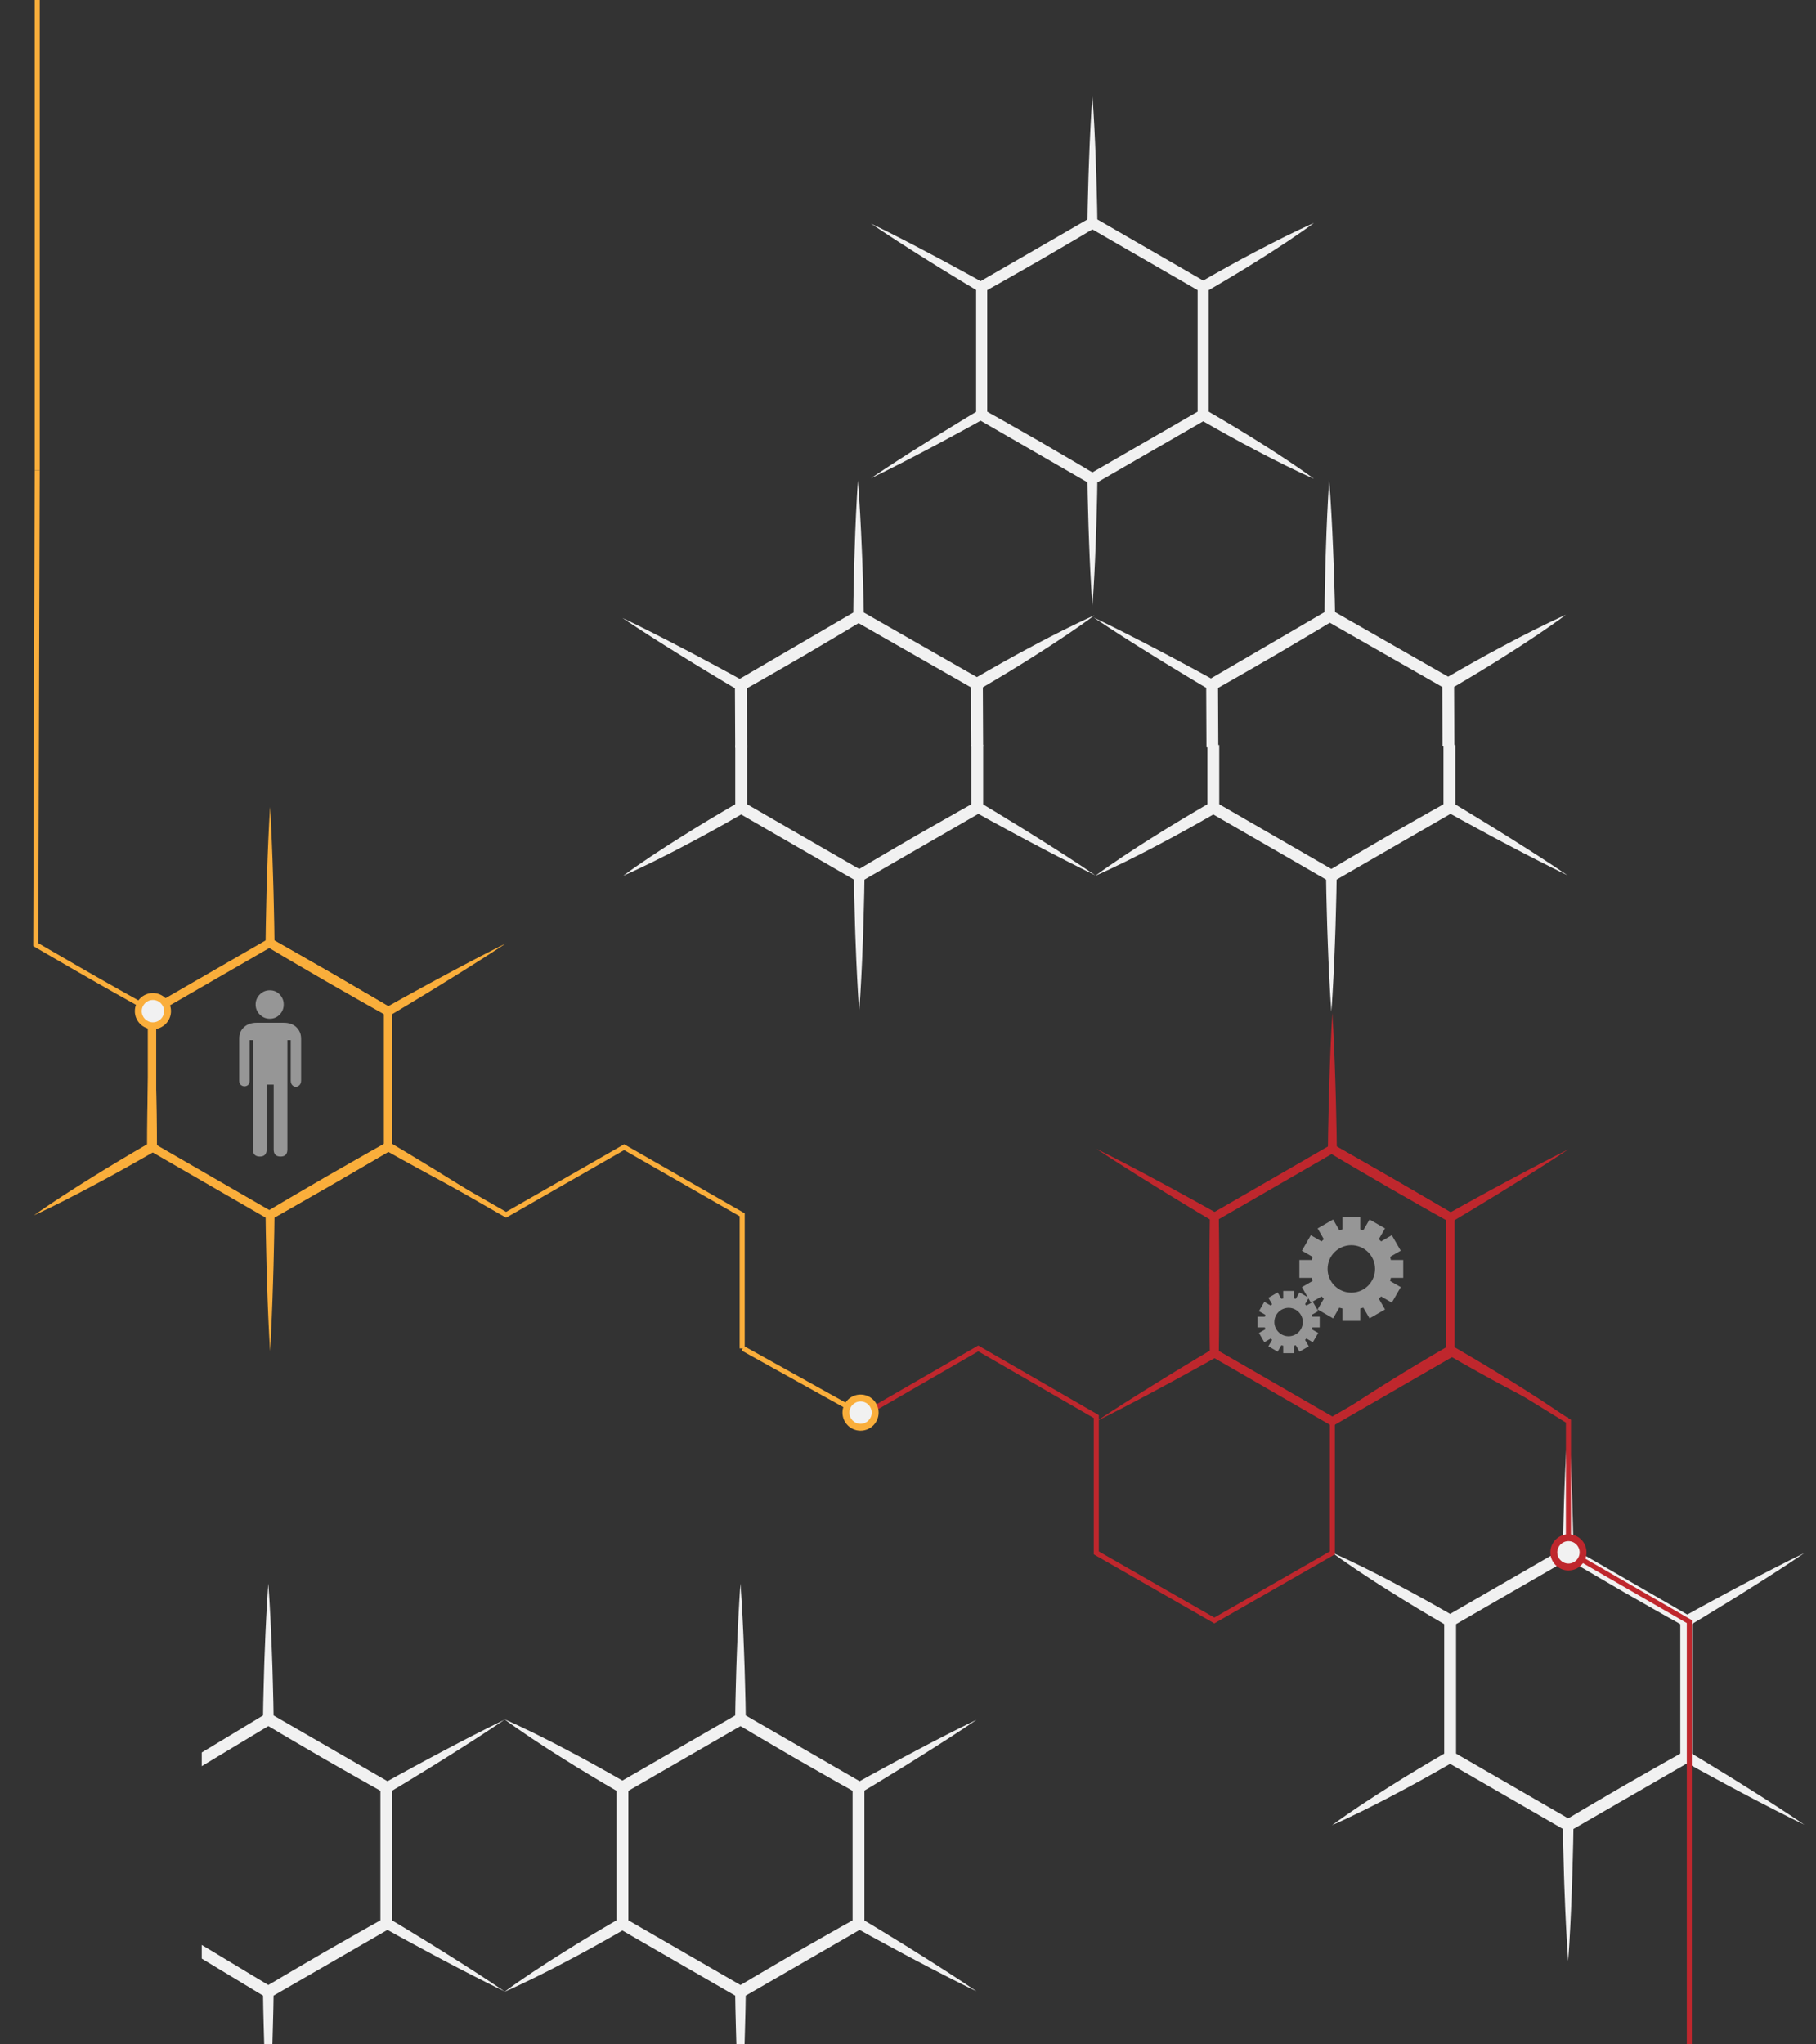 <?xml version="1.0" encoding="utf-8"?>
<!-- Generator: Adobe Illustrator 16.0.4, SVG Export Plug-In . SVG Version: 6.00 Build 0)  -->
<!DOCTYPE svg PUBLIC "-//W3C//DTD SVG 1.1//EN" "http://www.w3.org/Graphics/SVG/1.1/DTD/svg11.dtd">
<svg version="1.1" id="Layer_1" xmlns="http://www.w3.org/2000/svg" xmlns:xlink="http://www.w3.org/1999/xlink" x="0px" y="0px"
	 width="1079.26px" height="1214.939px" viewBox="0 0 1079.26 1214.939" enable-background="new 0 0 1079.26 1214.939"
	 xml:space="preserve">
<rect x="0" y="0" width="1079.26" height="1214.939" fill="#333333" stroke="none"/>
<g id="Layer_3">
</g>
<path fill="#F1F1F1" d="M930.41,519.442c-2.43-1.64-4.846-3.292-7.297-4.891c-2.829-1.847-5.639-3.733-8.489-5.549
	c-5.677-3.669-11.369-7.308-17.101-10.881c-2.864-1.786-5.705-3.615-8.59-5.37l-8.634-5.3l-8.642-5.282l-6.754-4.047V442.76h-7.033
	v35.229l-2.463,1.422l-4.452,2.473c-2.956,1.631-5.87,3.333-8.808,4.995l-10.146,5.786l-7.444,4.246l-17.485,10.216
	c-2.909,1.712-5.84,3.387-8.729,5.131l-4.471,2.68l-2.632,1.521l-66.633-38.471v-35.229h-7.033V478
	c-5.251,3.05-10.486,6.125-15.69,9.256c-5.776,3.494-11.549,6.996-17.24,10.638c-2.85,1.816-5.723,3.591-8.552,5.443l-8.479,5.562
	c-2.797,1.907-5.613,3.774-8.394,5.714c-2.78,1.934-5.554,3.88-8.282,5.906c3.121-1.348,6.192-2.776,9.259-4.217
	c3.067-1.436,6.094-2.943,9.145-4.412l9.057-4.562c3.021-1.521,5.99-3.123,8.987-4.682c6.002-3.107,11.921-6.356,17.835-9.613
	c5.313-2.94,10.594-5.938,15.86-8.959l67.038,38.704l0.122,7.55l0.254,10.123l0.275,10.125c0.076,3.376,0.239,6.751,0.356,10.126
	c0.229,6.75,0.532,13.501,0.872,20.25c0.145,3.375,0.374,6.751,0.56,10.124c0.183,3.375,0.458,6.749,0.684,10.125
	c0-0.005,0.001-0.013,0.001-0.02c0,0.008,0.001,0.015,0.001,0.021c0.098-1.478,0.205-2.952,0.311-4.429
	c0.136-1.896,0.27-3.798,0.368-5.698c0.186-3.373,0.415-6.75,0.562-10.124c0.34-6.75,0.644-13.501,0.873-20.25
	c0.112-3.375,0.277-6.75,0.354-10.126l0.273-10.125l0.255-10.123l0.124-7.55l67.696-39.086l6.602,3.668l8.896,4.842l8.904,4.825
	c2.96,1.623,5.968,3.167,8.946,4.755c5.961,3.177,11.957,6.288,17.975,9.369c2.994,1.562,6.031,3.051,9.049,4.576
	c3.014,1.53,6.074,2.98,9.107,4.474c0-0.001-0.002-0.002-0.004-0.002l0.004,0.001C931.163,519.953,930.788,519.696,930.41,519.442z"
	/>
<path fill="#F1F1F1" d="M649.809,519.442c-2.429-1.64-4.846-3.292-7.296-4.891c-2.831-1.847-5.639-3.733-8.489-5.549
	c-5.677-3.669-11.368-7.308-17.102-10.881c-2.864-1.786-5.705-3.615-8.591-5.37l-8.631-5.3l-8.644-5.282l-6.752-4.047V442.76h-7.035
	v35.229l-2.463,1.423l-4.45,2.473c-2.954,1.63-5.87,3.332-8.809,4.995l-10.146,5.787l-7.445,4.245l-17.486,10.216
	c-2.908,1.712-5.839,3.388-8.729,5.13l-4.474,2.681l-2.632,1.521l-66.633-38.471V442.76h-7.034v35.242
	c-5.25,3.05-10.485,6.125-15.688,9.255c-5.776,3.496-11.55,6.996-17.242,10.64c-2.849,1.815-5.722,3.588-8.55,5.441l-8.479,5.562
	c-2.795,1.906-5.614,3.774-8.392,5.714c-2.78,1.934-5.554,3.88-8.282,5.905c3.12-1.347,6.191-2.775,9.257-4.216
	c3.066-1.437,6.094-2.942,9.144-4.412l9.056-4.562c3.021-1.521,5.991-3.123,8.988-4.681c6.001-3.108,11.92-6.356,17.833-9.613
	c5.313-2.94,10.594-5.938,15.86-8.959l67.038,38.704l0.122,7.551l0.255,10.124l0.273,10.124c0.075,3.376,0.241,6.751,0.356,10.127
	c0.229,6.749,0.53,13.5,0.871,20.25c0.146,3.373,0.376,6.75,0.562,10.123c0.181,3.375,0.457,6.749,0.682,10.125
	c0-0.004,0.001-0.012,0.001-0.019c0,0.007,0.001,0.015,0.001,0.021c0.099-1.477,0.205-2.953,0.31-4.428
	c0.137-1.899,0.27-3.798,0.37-5.699c0.186-3.372,0.414-6.75,0.56-10.123c0.342-6.751,0.646-13.502,0.872-20.25
	c0.117-3.376,0.281-6.751,0.356-10.127l0.273-10.124l0.254-10.124l0.123-7.551l67.697-39.086l6.6,3.669l8.896,4.843l8.907,4.825
	c2.958,1.623,5.964,3.167,8.943,4.755c5.962,3.176,11.958,6.288,17.978,9.368c2.993,1.562,6.029,3.05,9.047,4.577
	c3.015,1.529,6.075,2.979,9.107,4.474c-0.001-0.001-0.002-0.002-0.003-0.002l0.003,0.001
	C650.562,519.953,650.185,519.696,649.809,519.442z"/>
<path fill="#F1F1F1" d="M371.085,368.03c2.436,1.625,4.86,3.27,7.319,4.854c2.839,1.834,5.656,3.708,8.514,5.51
	c5.693,3.644,11.404,7.255,17.153,10.801c2.873,1.773,5.721,3.592,8.613,5.332l8.658,5.262l8.667,5.242l6.771,4.015l0.166,35.363
	l7.033-0.034l-0.164-35.228l2.457-1.433l4.44-2.495c2.948-1.645,5.855-3.359,8.784-5.034l10.12-5.837l7.423-4.279l17.439-10.297
	c2.9-1.728,5.822-3.415,8.703-5.173l4.457-2.699l2.628-1.533l66.81,38.16l0.165,35.228l7.036-0.033l-0.167-35.241
	c5.237-3.075,10.459-6.174,15.646-9.328c5.761-3.521,11.518-7.051,17.195-10.719c2.838-1.828,5.704-3.614,8.521-5.482l8.455-5.604
	c2.785-1.92,5.594-3.801,8.364-5.754c2.772-1.945,5.536-3.903,8.253-5.944c-3.111,1.362-6.176,2.806-9.236,4.262
	c-3.062,1.45-6.082,2.971-9.126,4.453l-9.032,4.604c-3.016,1.535-5.979,3.151-8.97,4.725c-5.984,3.136-11.889,6.413-17.787,9.696
	c-5.3,2.964-10.564,5.985-15.817,9.032l-67.219-38.393l-0.156-7.549l-0.303-10.123l-0.321-10.123
	c-0.09-3.375-0.271-6.75-0.401-10.124c-0.262-6.749-0.595-13.498-0.967-20.246c-0.16-3.375-0.406-6.748-0.607-10.122
	c-0.196-3.374-0.488-6.747-0.729-10.122c0,0.006-0.001,0.012-0.001,0.019c0-0.007-0.001-0.014-0.001-0.021
	c-0.09,1.478-0.191,2.955-0.288,4.43c-0.126,1.9-0.251,3.799-0.343,5.699c-0.17,3.374-0.382,6.752-0.515,10.127
	c-0.309,6.75-0.58,13.504-0.775,20.254c-0.102,3.374-0.25,6.75-0.312,10.127l-0.228,10.127l-0.207,10.125l-0.087,7.55L439.6,403.458
	l-6.614-3.638l-8.921-4.801l-8.929-4.783c-2.967-1.609-5.979-3.14-8.967-4.714c-5.976-3.148-11.988-6.233-18.018-9.285
	c-3.002-1.548-6.046-3.023-9.071-4.536c-3.021-1.516-6.088-2.95-9.13-4.43c0.001,0.001,0.002,0.001,0.005,0.002l-0.005-0.001
	C370.33,367.523,370.707,367.777,371.085,368.03z"/>
<path fill="#F1F1F1" d="M651.155,367.777c2.437,1.626,4.861,3.27,7.317,4.854c2.842,1.835,5.658,3.708,8.516,5.508
	c5.695,3.646,11.404,7.255,17.153,10.802c2.872,1.773,5.72,3.59,8.612,5.33l8.657,5.261l8.666,5.243l6.771,4.015l0.164,35.363
	l7.035-0.032l-0.165-35.229l2.457-1.434l4.44-2.495c2.946-1.645,5.854-3.36,8.784-5.036l10.118-5.834l7.425-4.279l17.438-10.299
	c2.901-1.726,5.824-3.415,8.704-5.172l4.459-2.7l2.626-1.531l66.81,38.161l0.165,35.226l7.034-0.034l-0.164-35.24
	c5.235-3.074,10.456-6.172,15.646-9.328c5.759-3.521,11.516-7.05,17.19-10.719c2.839-1.83,5.703-3.615,8.525-5.482l8.453-5.604
	c2.787-1.921,5.596-3.802,8.365-5.753c2.771-1.947,5.535-3.906,8.254-5.947c-3.114,1.362-6.18,2.807-9.239,4.263
	c-3.06,1.449-6.08,2.972-9.122,4.453l-9.035,4.604c-3.014,1.536-5.977,3.152-8.967,4.725c-5.986,3.136-11.891,6.412-17.789,9.695
	c-5.298,2.965-10.566,5.987-15.817,9.034l-67.218-38.393l-0.157-7.55l-0.302-10.124l-0.322-10.124
	c-0.093-3.373-0.271-6.748-0.402-10.123c-0.262-6.75-0.598-13.5-0.967-20.247c-0.162-3.373-0.405-6.748-0.607-10.123
	c-0.196-3.373-0.49-6.746-0.729-10.122c0,0.007-0.003,0.012-0.003,0.02c0-0.007-0.001-0.014-0.001-0.021
	c-0.091,1.477-0.19,2.954-0.289,4.431c-0.127,1.899-0.25,3.8-0.344,5.699c-0.168,3.375-0.382,6.751-0.513,10.126
	c-0.312,6.752-0.581,13.504-0.777,20.255c-0.101,3.375-0.25,6.751-0.309,10.126l-0.229,10.126l-0.206,10.125l-0.088,7.55
	l-67.515,39.401l-6.618-3.638l-8.921-4.802l-8.927-4.784c-2.97-1.607-5.979-3.138-8.968-4.713
	c-5.978-3.148-11.985-6.233-18.02-9.287c-3.002-1.547-6.043-3.021-9.07-4.533c-3.021-1.518-6.088-2.951-9.129-4.431
	c0.002,0,0.003,0.001,0.004,0.002l-0.004-0.002C650.401,367.27,650.779,367.524,651.155,367.777z"/>
<path fill="#F1F1F1" d="M520.486,1060.167l8.64-5.283l8.632-5.3c2.887-1.753,5.728-3.582,8.592-5.369
	c5.729-3.573,11.427-7.213,17.102-10.881c2.848-1.814,5.656-3.703,8.486-5.55c2.451-1.599,4.869-3.25,7.3-4.893
	c0.376-0.252,0.752-0.508,1.13-0.762c0,0.003-0.005,0.003-0.005,0.003s0.005-0.003,0.005-0.005
	c-3.035,1.497-6.097,2.944-9.109,4.475c-3.016,1.528-6.054,3.017-9.05,4.577c-6.015,3.08-12.014,6.193-17.974,9.37
	c-2.98,1.587-5.985,3.135-8.946,4.754l-8.905,4.826l-8.896,4.841l-6.602,3.67l-67.697-39.088l-0.123-7.55l-0.254-10.124
	l-0.273-10.125c-0.077-3.374-0.241-6.751-0.356-10.124c-0.228-6.749-0.53-13.502-0.872-20.253
	c-0.146-3.373-0.375-6.746-0.561-10.125c-0.047-0.869-0.111-1.742-0.168-2.612c-0.164-2.501-0.346-5.007-0.511-7.512
	c0,0.008-0.001,0.014-0.001,0.021c0-0.008,0-0.014,0-0.02c-0.227,3.374-0.501,6.75-0.683,10.122
	c-0.187,3.379-0.415,6.752-0.561,10.125c-0.342,6.752-0.646,13.505-0.875,20.253c-0.116,3.373-0.278,6.75-0.355,10.124
	l-0.273,10.125l-0.254,10.124l-0.124,7.55l-67.036,38.706c-5.268-3.021-10.548-6.021-15.86-8.961
	c-5.914-3.255-11.834-6.506-17.833-9.612c-2.999-1.558-5.97-3.164-8.99-4.68l-9.059-4.565c-3.048-1.467-6.075-2.975-9.145-4.41
	c-3.064-1.44-6.138-2.869-9.256-4.217c2.729,2.028,5.501,3.974,8.281,5.905c2.778,1.94,5.597,3.81,8.393,5.715l8.48,5.565
	c2.827,1.852,5.701,3.623,8.549,5.44c5.692,3.641,11.465,7.142,17.242,10.636c5.203,3.133,10.439,6.204,15.689,9.257v76.968
	c-5.251,3.053-10.487,6.127-15.69,9.257c-5.776,3.495-11.549,6.994-17.241,10.639c-2.849,1.815-5.722,3.591-8.55,5.443l-8.479,5.562
	c-2.796,1.906-5.614,3.774-8.393,5.717c-2.78,1.933-5.554,3.88-8.281,5.906c3.119-1.351,6.191-2.779,9.257-4.222
	c3.067-1.434,6.096-2.942,9.145-4.41l9.057-4.559c3.019-1.522,5.99-3.126,8.987-4.685c6.002-3.105,11.92-6.359,17.834-9.613
	c5.314-2.938,10.593-5.938,15.86-8.96l67.038,38.707l0.123,7.55l0.254,10.123l0.273,10.123c0.076,3.377,0.241,6.751,0.356,10.126
	c0.229,6.75,0.532,13.503,0.874,20.25c0.145,3.375,0.374,6.752,0.561,10.124c0.182,3.375,0.457,6.75,0.682,10.126
	c0-0.007,0-0.015,0-0.02c0,0.005,0.001,0.015,0.001,0.02c0.098-1.476,0.204-2.952,0.31-4.429c0.136-1.897,0.269-3.799,0.37-5.697
	c0.185-3.372,0.414-6.749,0.561-10.124c0.341-6.748,0.644-13.501,0.872-20.25c0.116-3.375,0.281-6.749,0.355-10.126l0.274-10.123
	l0.255-10.123l0.122-7.55l67.697-39.089l6.6,3.668l8.896,4.844l8.907,4.822c2.959,1.625,5.965,3.168,8.946,4.758
	c5.96,3.177,11.957,6.291,17.974,9.369c2.996,1.562,6.032,3.05,9.05,4.576c3.014,1.531,6.075,2.98,9.107,4.473
	c0,0-0.003,0-0.003-0.002l0.003,0.002c-0.376-0.253-0.752-0.51-1.128-0.762c-2.432-1.64-4.848-3.291-7.3-4.893
	c-2.83-1.846-5.639-3.734-8.488-5.546c-5.677-3.67-11.371-7.31-17.102-10.882c-2.863-1.787-5.703-3.616-8.591-5.37l-8.631-5.299
	l-8.643-5.286l-6.753-4.047v-77.209L520.486,1060.167z M440.066,1179.76l-66.632-38.469v-76.938l66.632-38.475l2.613,1.512
	l4.488,2.689c2.891,1.746,5.821,3.42,8.73,5.13l17.483,10.217l11.991,6.837l5.602,3.195c2.938,1.662,5.852,3.365,8.809,4.996
	l4.433,2.461l2.481,1.436v76.938l-2.463,1.421l-4.452,2.475c-2.954,1.632-5.871,3.329-8.809,4.993l-10.146,5.79l-7.444,4.241
	l-17.484,10.219c-2.909,1.714-5.839,3.386-8.729,5.134l-4.47,2.678L440.066,1179.76z"/>
<path fill="#F1F1F1" d="M239.884,1060.167l8.641-5.283l8.632-5.3c2.885-1.753,5.726-3.582,8.591-5.369
	c5.73-3.573,11.425-7.213,17.1-10.881c2.851-1.814,5.66-3.703,8.489-5.55c2.451-1.599,4.868-3.25,7.296-4.893
	c0.376-0.252,0.752-0.508,1.13-0.762c0,0.003-0.001,0.003-0.001,0.003s0.001-0.003,0.001-0.005
	c-3.035,1.497-6.096,2.944-9.107,4.475c-3.017,1.528-6.053,3.017-9.049,4.577c-6.017,3.08-12.014,6.193-17.976,9.37
	c-2.979,1.587-5.984,3.135-8.946,4.754l-8.905,4.826l-8.896,4.841l-6.602,3.67l-67.698-39.088l-0.125-7.55l-0.253-10.124
	l-0.274-10.125c-0.077-3.374-0.241-6.751-0.357-10.124c-0.228-6.749-0.53-13.502-0.873-20.253c-0.144-3.373-0.374-6.746-0.56-10.125
	c-0.047-0.869-0.111-1.742-0.168-2.612c-0.163-2.501-0.346-5.007-0.511-7.512c0,0.008-0.001,0.014-0.001,0.021
	c0-0.008-0.001-0.014-0.001-0.02c-0.226,3.374-0.501,6.75-0.682,10.122c-0.187,3.379-0.416,6.752-0.561,10.125
	c-0.341,6.752-0.643,13.505-0.873,20.253c-0.117,3.373-0.28,6.75-0.354,10.124l-0.275,10.125l-0.254,10.124l-0.124,7.55
	l-36.432,22.021v8.127l39.555-23.826l2.617,1.511l4.486,2.691c2.891,1.744,5.821,3.42,8.73,5.129l17.484,10.218l11.991,6.837
	l5.601,3.194c2.938,1.663,5.852,3.365,8.808,4.995l4.433,2.461l2.481,1.436v76.938l-2.464,1.422l-4.451,2.472
	c-2.956,1.631-5.871,3.331-8.808,4.996l-10.146,5.788l-7.443,4.243l-17.485,10.218c-2.909,1.713-5.839,3.386-8.729,5.134
	l-4.472,2.679l-2.633,1.52l-39.555-23.823v8.127l36.433,22.021l0.123,7.552l0.254,10.123l0.275,10.124
	c0.075,3.377,0.239,6.749,0.356,10.126c0.229,6.75,0.531,13.502,0.872,20.25c0.146,3.374,0.375,6.752,0.561,10.123
	c0.181,3.375,0.457,6.75,0.681,10.126c0-0.006,0.002-0.014,0.002-0.018c0,0.004,0.001,0.014,0.001,0.018
	c0.098-1.474,0.204-2.952,0.308-4.428c0.138-1.899,0.27-3.798,0.37-5.698c0.186-3.371,0.416-6.749,0.562-10.123
	c0.341-6.751,0.643-13.501,0.871-20.25c0.116-3.377,0.282-6.749,0.356-10.126l0.275-10.124l0.254-10.123l0.123-7.552l67.698-39.086
	l6.601,3.668l8.898,4.844l8.905,4.823c2.959,1.623,5.966,3.167,8.946,4.757c5.96,3.174,11.958,6.289,17.975,9.369
	c2.995,1.562,6.032,3.05,9.049,4.576c3.014,1.532,6.073,2.98,9.106,4.473c-0.378-0.254-0.753-0.51-1.13-0.763
	c-2.43-1.639-4.846-3.29-7.296-4.891c-2.83-1.848-5.638-3.734-8.489-5.549c-5.676-3.668-11.37-7.308-17.102-10.88
	c-2.865-1.788-5.705-3.615-8.589-5.37l-8.632-5.302l-8.641-5.284l-6.753-4.046v-77.209L239.884,1060.167z"/>
<line fill="none" stroke="#FAAE3B" stroke-width="3" stroke-miterlimit="10" x1="441.462" y1="801.358" x2="512.274" y2="840.751"/>
<path fill="#F1F1F1" d="M1012.393,961.104l8.64-5.282l8.634-5.3c2.885-1.754,5.726-3.582,8.591-5.369
	c5.73-3.574,11.425-7.21,17.099-10.884c2.854-1.812,5.66-3.696,8.491-5.546c2.45-1.598,4.867-3.253,7.298-4.889
	c0.375-0.257,0.752-0.513,1.129-0.766c0,0-0.003,0.004-0.004,0.006c0.001-0.006,0.004-0.006,0.004-0.006
	c-3.033,1.492-6.095,2.943-9.109,4.474c-3.016,1.526-6.053,3.015-9.048,4.576c-6.017,3.08-12.013,6.192-17.976,9.37
	c-2.979,1.589-5.983,3.132-8.944,4.756l-8.906,4.824l-8.896,4.844l-6.602,3.667l-67.697-39.086l-0.123-7.55l-0.254-10.126
	l-0.273-10.123c-0.077-3.377-0.239-6.752-0.358-10.126c-0.227-6.749-0.526-13.502-0.872-20.251
	c-0.143-3.373-0.373-6.748-0.558-10.124c-0.048-0.87-0.111-1.743-0.168-2.615c-0.165-2.505-0.349-5.006-0.513-7.51
	c0,0.005-0.002,0.012-0.002,0.02c0-0.005-0.002-0.015-0.002-0.02c-0.224,3.374-0.5,6.75-0.682,10.125
	c-0.186,3.376-0.414,6.751-0.562,10.124c-0.34,6.75-0.644,13.503-0.873,20.251c-0.113,3.374-0.276,6.749-0.354,10.125l-0.273,10.124
	l-0.254,10.126l-0.123,7.55l-67.034,38.705c-5.27-3.024-10.55-6.022-15.862-8.96c-5.915-3.254-11.833-6.505-17.834-9.615
	c-2.998-1.557-5.97-3.16-8.988-4.683l-9.059-4.561c-3.05-1.467-6.076-2.977-9.146-4.41c-3.063-1.442-6.137-2.871-9.256-4.219
	c2.729,2.025,5.502,3.973,8.283,5.905c2.774,1.94,5.595,3.81,8.392,5.716l8.481,5.562c2.826,1.856,5.699,3.63,8.547,5.443
	c5.692,3.646,11.466,7.145,17.243,10.639c5.202,3.134,10.439,6.205,15.688,9.257v76.972c-5.248,3.049-10.486,6.119-15.688,9.254
	c-5.776,3.494-11.548,6.994-17.242,10.636c-2.848,1.818-5.722,3.59-8.548,5.443l-8.48,5.563c-2.797,1.906-5.613,3.772-8.392,5.713
	c-2.78,1.935-5.555,3.88-8.283,5.908c3.119-1.349,6.191-2.777,9.26-4.219c3.065-1.438,6.094-2.943,9.144-4.41l9.058-4.562
	c3.021-1.521,5.989-3.124,8.987-4.684c6.002-3.109,11.92-6.354,17.833-9.611c5.314-2.94,10.596-5.938,15.861-8.962l67.039,38.707
	l0.121,7.55l0.256,10.124l0.272,10.126c0.076,3.373,0.241,6.752,0.358,10.125c0.228,6.747,0.528,13.5,0.869,20.25
	c0.146,3.374,0.375,6.749,0.562,10.123c0.181,3.377,0.458,6.75,0.685,10.123c0-0.004,0-0.009,0-0.019
	c0,0.011,0.002,0.015,0.002,0.021c0.097-1.479,0.203-2.953,0.309-4.43c0.134-1.897,0.268-3.8,0.369-5.697
	c0.185-3.374,0.415-6.749,0.561-10.123c0.342-6.753,0.644-13.504,0.87-20.25c0.118-3.373,0.28-6.752,0.358-10.125l0.273-10.126
	l0.254-10.124l0.123-7.551l67.696-39.086l6.603,3.668l8.896,4.842l8.906,4.826c2.959,1.62,5.966,3.168,8.943,4.754
	c5.962,3.175,11.958,6.291,17.977,9.369c2.994,1.562,6.03,3.052,9.047,4.575c3.017,1.532,6.076,2.981,9.11,4.477
	c0-0.003-0.002-0.003-0.005-0.003c0.001,0,0.005,0,0.005,0c-0.377-0.25-0.755-0.511-1.131-0.763
	c-2.43-1.637-4.846-3.289-7.297-4.889c-2.83-1.847-5.638-3.733-8.488-5.546c-5.679-3.671-11.369-7.311-17.104-10.882
	c-2.864-1.788-5.704-3.618-8.588-5.373l-8.633-5.3l-8.643-5.282l-6.754-4.047v-77.21L1012.393,961.104z M931.972,1080.698
	l-66.633-38.474V965.29l66.633-38.469l2.615,1.509l4.487,2.686c2.892,1.747,5.822,3.42,8.73,5.135l17.484,10.218l11.991,6.834
	l5.602,3.196c2.938,1.662,5.852,3.362,8.808,4.994l4.433,2.465l2.481,1.433v76.937l-2.464,1.427l-4.45,2.471
	c-2.956,1.633-5.87,3.334-8.809,4.996l-10.146,5.786l-7.444,4.248l-17.486,10.213c-2.908,1.714-5.839,3.388-8.729,5.134l-4.47,2.681
	L931.972,1080.698z"/>
<g>
	<g>
		<polygon fill="none" stroke="#BF272D" stroke-width="5" stroke-miterlimit="10" points="721.686,723.254 791.833,682.754 
			861.98,723.254 861.98,804.256 791.833,844.759 721.686,804.256 		"/>
		<g>
			<path fill="#BF272D" d="M932.132,683.067c-2.83,1.849-5.637,3.735-8.483,5.556c-2.849,1.82-5.672,3.675-8.534,5.468
				c-5.705,3.621-11.423,7.216-17.173,10.757l-8.621,5.322l-8.653,5.261l-8.66,5.251l-8.7,5.182l-1.282,0.766l-1.366-0.766
				c-5.891-3.297-11.794-6.571-17.644-9.945l-17.585-10.045l-17.492-10.202c-2.912-1.708-5.841-3.384-8.733-5.119l-8.701-5.183
				l-1.348-0.807l0.021-1.497l0.139-10.124l0.215-10.126l0.229-10.124c0.064-3.376,0.201-6.751,0.299-10.126
				c0.191-6.748,0.445-13.501,0.731-20.25c0.123-3.374,0.315-6.752,0.471-10.125c0.152-3.375,0.386-6.751,0.57-10.124
				c0.188,3.373,0.421,6.75,0.573,10.124c0.156,3.373,0.348,6.751,0.471,10.125c0.284,6.75,0.538,13.502,0.73,20.25
				c0.097,3.375,0.235,6.75,0.299,10.126l0.229,10.124l0.215,10.126l0.139,10.124l-1.328-2.301l8.839,4.941
				c2.95,1.642,5.866,3.34,8.802,5.005l17.581,10.051l17.493,10.206c5.842,3.378,11.632,6.854,17.432,10.308h-2.646l8.836-4.943
				l8.878-4.877l8.882-4.862l8.919-4.805c5.94-3.211,11.915-6.362,17.902-9.492c2.982-1.585,6.003-3.104,9.003-4.656
				C926.079,686.082,929.116,684.594,932.132,683.067z"/>
		</g>
		<g>
			<path fill="#BF272D" d="M651.533,682.754c3.017,1.526,6.055,3.016,9.054,4.569c3,1.554,6.021,3.075,9.003,4.655
				c5.987,3.131,11.961,6.282,17.903,9.495l8.918,4.802l8.884,4.864l8.876,4.873l8.838,4.945l1.305,0.728l0.021,1.566
				c0.091,6.749,0.206,13.502,0.21,20.251l0.092,20.249l-0.089,20.25c-0.024,3.374-0.011,6.749-0.065,10.127l-0.14,10.122
				l-0.021,1.57l-1.307,0.73l-8.839,4.942l-8.876,4.879l-8.884,4.861c-2.954,1.634-5.945,3.202-8.919,4.805
				c-5.939,3.208-11.915,6.364-17.904,9.489c-2.98,1.582-6.002,3.104-9.004,4.656c-2.998,1.555-6.036,3.042-9.055,4.566
				c2.83-1.849,5.636-3.739,8.484-5.56c2.844-1.821,5.673-3.676,8.532-5.469c5.703-3.623,11.421-7.22,17.173-10.761
				c2.873-1.771,5.729-3.577,8.619-5.321l8.653-5.263l8.663-5.247l8.698-5.183l-1.327,2.298l-0.141-10.123
				c-0.056-3.376-0.041-6.751-0.065-10.126l-0.088-20.25l0.091-20.248c0.005-6.75,0.12-13.503,0.21-20.252l1.323,2.293l-8.699-5.181
				L703,715.11l-8.654-5.264l-8.619-5.319c-5.751-3.539-11.469-7.139-17.174-10.756c-2.86-1.792-5.688-3.647-8.533-5.469
				C657.171,686.49,654.362,684.604,651.533,682.754z"/>
		</g>
		<g>
			<path fill="#BF272D" d="M791.833,843.188c2.761-1.97,5.558-3.871,8.361-5.767c2.801-1.896,5.637-3.737,8.454-5.606l8.526-5.48
				c2.84-1.832,5.727-3.587,8.585-5.383c5.719-3.595,11.498-7.085,17.287-10.558c5.794-3.467,11.619-6.876,17.458-10.263
				l1.476-0.855l1.479,0.855c5.841,3.382,11.666,6.791,17.461,10.257c5.786,3.478,11.573,6.957,17.289,10.557
				c2.86,1.797,5.742,3.556,8.584,5.382l8.527,5.482c2.815,1.873,5.649,3.712,8.452,5.609c2.804,1.896,5.601,3.8,8.357,5.771
				c-3.086-1.402-6.134-2.872-9.176-4.354c-3.045-1.476-6.057-3.012-9.084-4.517l-9.012-4.642c-3.004-1.548-5.97-3.165-8.953-4.745
				c-5.977-3.15-11.883-6.42-17.786-9.693c-5.897-3.285-11.763-6.626-17.612-9.995h2.952c-5.853,3.365-11.719,6.706-17.617,9.988
				c-5.901,3.277-11.813,6.536-17.787,9.692c-2.983,1.578-5.945,3.199-8.952,4.743l-9.013,4.644
				c-3.026,1.505-6.036,3.042-9.081,4.52C797.967,840.312,794.919,841.783,791.833,843.188z"/>
		</g>
	</g>
</g>
<g>
	<g>
		<g>
			<path fill="#FAAE3B" d="M300.783,560.61c-2.83,1.85-5.637,3.733-8.485,5.554c-2.845,1.822-5.67,3.677-8.533,5.469
				c-5.704,3.62-11.422,7.218-17.173,10.756l-8.62,5.324l-8.654,5.259l-8.661,5.25l-8.699,5.185l-1.282,0.763l-1.367-0.763
				c-5.891-3.296-11.795-6.571-17.643-9.943l-17.584-10.046l-17.493-10.204c-2.912-1.708-5.841-3.383-8.736-5.121l-8.699-5.183
				l-1.349-0.802l0.02-1.499l0.139-10.126l0.213-10.125l0.231-10.124c0.063-3.375,0.201-6.751,0.299-10.126
				c0.192-6.749,0.446-13.5,0.733-20.249c0.122-3.375,0.314-6.75,0.47-10.126c0.153-3.375,0.384-6.749,0.572-10.124
				c0.188,3.375,0.419,6.749,0.571,10.124c0.156,3.376,0.348,6.752,0.47,10.126c0.288,6.75,0.542,13.501,0.734,20.249
				c0.098,3.375,0.235,6.752,0.299,10.126l0.23,10.124L163,550.481l0.139,10.126l-1.329-2.303l8.837,4.945
				c2.951,1.64,5.868,3.337,8.802,5.004l17.582,10.049l17.492,10.205c5.845,3.379,11.632,6.854,17.434,10.311h-2.649l8.837-4.944
				l8.876-4.876l8.882-4.865l8.918-4.801c5.94-3.212,11.915-6.365,17.902-9.494c2.983-1.584,6.002-3.102,9.003-4.657
				C294.729,563.625,297.766,562.135,300.783,560.61z"/>
		</g>
		<g>
			<path fill="#FAAE3B" d="M90.333,600.797c0.327,3.373,0.576,6.752,0.813,10.126c0.245,3.374,0.417,6.75,0.628,10.123l0.484,10.126
				c0.167,3.375,0.243,6.749,0.369,10.123c0.255,6.752,0.388,13.502,0.498,20.253c0.107,6.749,0.146,13.499,0.157,20.25l0.004,1.702
				l-1.479,0.854c-5.85,3.368-11.716,6.707-17.614,9.994c-5.904,3.272-11.81,6.545-17.786,9.695
				c-2.986,1.577-5.95,3.194-8.953,4.742l-9.012,4.646c-3.029,1.5-6.04,3.036-9.084,4.514c-3.042,1.479-6.091,2.952-9.178,4.355
				c2.757-1.974,5.557-3.878,8.359-5.771c2.801-1.898,5.638-3.739,8.454-5.61l8.528-5.483c2.841-1.826,5.724-3.588,8.585-5.383
				c5.716-3.601,11.5-7.081,17.29-10.556c5.794-3.465,11.62-6.873,17.462-10.256l-1.476,2.557c0.012-6.752,0.05-13.503,0.157-20.25
				c0.112-6.752,0.244-13.502,0.499-20.253c0.125-3.374,0.203-6.748,0.369-10.124l0.484-10.125c0.211-3.374,0.384-6.75,0.628-10.124
				C89.757,607.549,90.006,604.172,90.333,600.797z"/>
		</g>
		<g>
			<path fill="#FAAE3B" d="M160.484,802.987c-0.187-3.376-0.417-6.753-0.568-10.127c-0.154-3.375-0.347-6.749-0.467-10.124
				c-0.284-6.752-0.54-13.501-0.73-20.249l-0.298-10.126l-0.229-10.126l-0.216-10.124l-0.139-10.126l-0.021-1.493l1.346-0.801
				c5.801-3.453,11.588-6.931,17.432-10.312l17.492-10.202l17.58-10.047c2.935-1.669,5.852-3.366,8.802-5.006l8.839-4.943
				l1.37-0.766l1.286,0.766l8.7,5.185l8.662,5.247l8.653,5.262c2.892,1.744,5.746,3.551,8.62,5.321
				c5.75,3.541,11.467,7.137,17.17,10.761c2.862,1.792,5.689,3.646,8.534,5.47c2.846,1.819,5.654,3.706,8.483,5.557
				c-3.018-1.524-6.055-3.012-9.055-4.567c-3.001-1.552-6.02-3.073-9.004-4.654c-5.989-3.124-11.961-6.279-17.904-9.488
				c-2.972-1.604-5.963-3.173-8.918-4.805l-8.884-4.861l-8.875-4.877l-8.837-4.944h2.656l-8.7,5.185
				c-2.894,1.735-5.824,3.411-8.734,5.121l-17.493,10.2l-17.583,10.045c-5.849,3.373-11.751,6.648-17.642,9.945l1.325-2.295
				l-0.139,10.126l-0.216,10.124l-0.229,10.126l-0.298,10.126c-0.192,6.749-0.447,13.499-0.73,20.249
				c-0.121,3.375-0.314,6.749-0.467,10.124C160.901,796.235,160.671,799.611,160.484,802.987z"/>
		</g>
		<polygon fill="none" stroke="#FAAE3B" stroke-width="5" stroke-miterlimit="10" points="90.333,600.797 160.482,560.294 
			230.63,600.797 230.63,681.801 160.482,722.302 90.333,681.801 		"/>
	</g>
	<g>
		<g opacity="0.3">
			<path d="M150.244,688.883"/>
		</g>
		<g>
			<g>
				<path fill="#969696" d="M150.244,686.52"/>
			</g>
		</g>
	</g>
</g>
<polyline fill="none" stroke="#BF272D" stroke-width="3" stroke-miterlimit="10" points="933.814,923.271 1003.967,963.773 
	1003.967,1284.428 "/>
<polyline fill="none" stroke="#BF272D" stroke-width="3" stroke-miterlimit="10" points="511.233,841.919 581.383,801.418 
	651.533,841.919 651.533,922.922 721.686,963.109 791.835,922.922 791.835,841.919 "/>
<polyline fill="none" stroke="#FAAE3B" stroke-width="3" stroke-miterlimit="10" points="230.63,681.801 300.783,721.982 
	370.934,681.801 441.083,721.982 441.082,801.418 "/>
<path fill="none" stroke="#FAAE3B" stroke-width="3" stroke-miterlimit="10" d="M22.115,279.449l-0.87,281.95
	c0,0,45.891,26.902,69.628,39.562"/>
<polyline fill="none" stroke="#BF272D" stroke-width="3" stroke-miterlimit="10" points="861.982,801.418 932.134,844.666 
	932.132,922.922 "/>
<g>
	<path fill="#FAAE3B" d="M101.614,600.963c0,5.932-4.809,10.74-10.741,10.74c-5.931,0-10.74-4.81-10.74-10.74
		c0-5.935,4.809-10.742,10.74-10.742C96.805,590.221,101.614,595.028,101.614,600.963z"/>
	<circle fill="#F1F1F1" cx="90.873" cy="600.963" r="6.643"/>
</g>
<g>
	<circle fill="#FAAE3B" cx="511.427" cy="839.566" r="10.74"/>
	<circle fill="#F1F1F1" cx="511.427" cy="839.566" r="6.643"/>
</g>
<g>
	<circle fill="#BF272D" cx="932.132" cy="922.607" r="10.742"/>
	<circle fill="#F1F1F1" cx="932.132" cy="922.606" r="6.644"/>
</g>
<line fill="none" x1="589.321" y1="796.692" x2="522.286" y2="835.394"/>
<line fill="none" x1="589.321" y1="796.692" x2="522.286" y2="835.394"/>
<path fill="#F1F1F1" d="M580.109,172.323v72.454l-6.337,3.797l-8.109,4.958l-8.101,4.975c-2.707,1.644-5.371,3.361-8.062,5.04
	c-5.379,3.354-10.723,6.767-16.05,10.211c-2.674,1.703-5.312,3.472-7.967,5.206c-2.301,1.5-4.566,3.053-6.847,4.59
	c-0.354,0.238-0.708,0.478-1.062,0.716c0.001-0.001,0.002-0.001,0.004-0.001c-0.001,0-0.002,0.001-0.004,0.002
	c2.849-1.403,5.719-2.761,8.548-4.199c2.832-1.431,5.681-2.83,8.489-4.295c5.65-2.891,11.277-5.812,16.87-8.792
	c2.798-1.489,5.616-2.94,8.396-4.461l8.357-4.528l8.348-4.544l6.194-3.442l63.531,36.678l0.113,7.084l0.24,9.5l0.257,9.501
	c0.072,3.167,0.227,6.336,0.334,9.502c0.217,6.333,0.501,12.669,0.819,19.003c0.137,3.167,0.352,6.333,0.524,9.5
	c0.097,1.782,0.22,3.564,0.35,5.347c0.097,1.385,0.195,2.77,0.289,4.157c0-0.008,0.001-0.015,0.001-0.021
	c0,0.007,0.001,0.014,0.001,0.018c0.211-3.168,0.468-6.333,0.64-9.501c0.173-3.167,0.389-6.334,0.524-9.5
	c0.32-6.335,0.604-12.67,0.817-19.003c0.11-3.166,0.265-6.335,0.334-9.502l0.258-9.501l0.238-9.5l0.115-7.084l62.911-36.322
	c4.941,2.835,9.896,5.648,14.885,8.408c5.55,3.055,11.104,6.104,16.734,9.02c2.812,1.462,5.602,2.969,8.437,4.394l8.499,4.282
	c2.861,1.378,5.704,2.792,8.581,4.141c2.878,1.351,5.762,2.692,8.688,3.958c-2.562-1.903-5.162-3.73-7.772-5.543
	c-2.606-1.819-5.25-3.572-7.876-5.361l-7.955-5.221c-2.653-1.74-5.352-3.403-8.026-5.109c-5.34-3.416-10.756-6.701-16.179-9.982
	c-4.883-2.938-9.793-5.822-14.723-8.685V172.44c4.928-2.863,9.839-5.748,14.722-8.686c5.424-3.279,10.84-6.564,16.18-9.984
	c2.677-1.703,5.373-3.367,8.023-5.108l7.958-5.217c2.626-1.791,5.271-3.542,7.876-5.364c2.61-1.813,5.212-3.641,7.771-5.542
	c-2.927,1.265-5.811,2.606-8.685,3.96c-2.881,1.345-5.723,2.761-8.583,4.138l-8.501,4.279c-2.833,1.429-5.623,2.932-8.436,4.396
	c-5.631,2.914-11.186,5.965-16.736,9.02c-4.985,2.758-9.94,5.57-14.885,8.407l-62.907-36.319l-0.117-7.087l-0.238-9.501
	l-0.258-9.501c-0.071-3.166-0.223-6.332-0.332-9.5c-0.217-6.334-0.501-12.67-0.819-19.002c-0.139-3.169-0.351-6.336-0.524-9.501
	c-0.172-3.169-0.428-6.335-0.64-9.503c0,0.006-0.001,0.013-0.001,0.02c0-0.008-0.001-0.014-0.001-0.02
	c-0.157,2.351-0.326,4.699-0.479,7.048c-0.054,0.817-0.114,1.636-0.158,2.455c-0.173,3.165-0.389,6.333-0.523,9.501
	c-0.32,6.333-0.604,12.668-0.819,19.002c-0.109,3.168-0.263,6.335-0.336,9.5l-0.255,9.501l-0.238,9.501l-0.116,7.086l-63.531,36.679
	l-6.194-3.443l-8.347-4.546l-8.357-4.526c-2.779-1.523-5.598-2.973-8.396-4.461c-5.594-2.981-11.221-5.903-16.868-8.793
	c-2.812-1.464-5.66-2.861-8.49-4.295c-2.827-1.435-5.701-2.795-8.549-4.197c0.001,0,0.002,0,0.004,0.002
	c-0.001-0.001-0.002-0.002-0.004-0.002c0.354,0.237,0.708,0.479,1.062,0.716c2.28,1.536,4.546,3.09,6.848,4.588
	c2.655,1.735,5.293,3.504,7.966,5.206c5.327,3.445,10.67,6.858,16.048,10.211c2.69,1.677,5.354,3.393,8.062,5.04l8.102,4.972
	l8.107,4.958L580.109,172.323z M646.768,279.325l-4.195-2.516c-2.713-1.635-5.462-3.207-8.192-4.815l-16.41-9.588l-6.983-3.983
	l-9.521-5.43c-2.757-1.56-5.493-3.159-8.266-4.688l-4.178-2.32l-2.312-1.335v-72.2l2.328-1.344l4.16-2.311
	c2.773-1.531,5.51-3.127,8.267-4.688l5.257-2.999l11.25-6.417l16.408-9.588c2.729-1.607,5.48-3.178,8.192-4.816l4.213-2.524
	l2.454-1.415l62.525,36.099v72.201l-62.525,36.101L646.768,279.325z"/>
<line fill="none" stroke="#FAAE3B" stroke-width="3" stroke-miterlimit="10" x1="22.115" y1="279.449" x2="22.115" y2="-198.889"/>
<g>
	<g>
		<g>
			<path fill="#969696" d="M150.321,683.189c0,2.783,1.359,4.177,4.075,4.177c2.717,0,4.077-1.394,4.077-4.177v-38.563h4.173v38.563
				c0,2.783,1.359,4.177,4.077,4.177c2.716,0,4.075-1.394,4.075-4.177v-65h1.988v24.052c0,1.458,0.499,2.521,1.49,3.184
				c0.996,0.66,2.022,0.66,3.083,0c1.06-0.664,1.589-1.726,1.589-3.184v-24.845c0-2.784-0.929-5.07-2.782-6.858
				c-1.856-1.793-4.375-2.685-7.555-2.685h-16.1c-3.051,0-5.534,0.861-7.455,2.585c-1.921,1.723-2.883,3.976-2.883,6.758v25.244
				c0,1.327,0.531,2.254,1.589,2.787c1.061,0.525,2.088,0.525,3.084,0c0.992-0.533,1.489-1.46,1.489-2.787v-24.25h1.988v64.999
				H150.321L150.321,683.189z"/>
		</g>
		<g>
			<path fill="#969696" d="M151.912,597.02c0,2.318,0.829,4.309,2.484,5.963c1.658,1.657,3.645,2.484,5.964,2.484
				c2.32,0,4.273-0.826,5.863-2.484c1.591-1.653,2.386-3.646,2.386-5.963s-0.793-4.305-2.386-5.964
				c-1.59-1.655-3.543-2.484-5.863-2.484c-2.318,0-4.306,0.828-5.964,2.484C152.74,592.714,151.912,594.701,151.912,597.02
				L151.912,597.02z"/>
		</g>
	</g>
</g>
<g>
	<g>
		<path fill="#969696" d="M833.952,759.474l0.004-10.622h-7.354c-0.141-0.618-0.285-1.243-0.476-1.85l6.349-3.666l-5.312-9.201
			l-6.379,3.687c-0.432-0.466-0.876-0.912-1.341-1.346l3.683-6.38l-9.201-5.311l-3.666,6.351c-0.604-0.186-1.225-0.333-1.848-0.474
			v-7.352h-10.625v7.352c-0.622,0.141-1.244,0.288-1.846,0.474l-3.666-6.348l-9.203,5.312l3.682,6.38
			c-0.467,0.429-0.91,0.877-1.34,1.342l-6.379-3.685l-5.312,9.205l6.348,3.66c-0.186,0.606-0.334,1.23-0.473,1.85h-7.354v10.622
			h7.354c0.14,0.627,0.285,1.249,0.472,1.851l-6.345,3.67l5.312,9.195l6.377-3.681c0.426,0.466,0.875,0.912,1.341,1.343
			l-3.683,6.372l9.2,5.32l3.666-6.349c0.605,0.187,1.228,0.334,1.851,0.474v7.355h10.626v-7.355c0.624-0.14,1.247-0.287,1.847-0.474
			l3.667,6.349l9.202-5.312l-3.682-6.381c0.467-0.428,0.912-0.875,1.344-1.341l6.374,3.684l5.312-9.2l-6.349-3.67
			c0.188-0.603,0.337-1.224,0.476-1.851H833.952L833.952,759.474z M803.099,768.265c-7.786,0-14.099-6.311-14.099-14.1
			c0-7.788,6.312-14.097,14.099-14.097c7.788,0,14.1,6.309,14.1,14.097C817.197,761.954,810.886,768.265,803.099,768.265z"/>
		<path fill="#969696" d="M784.301,788.918v-6.37h-4.404c-0.084-0.372-0.17-0.747-0.286-1.106l3.806-2.195l-3.181-5.516
			l-3.824,2.208c-0.257-0.281-0.523-0.553-0.804-0.808l2.207-3.823l-5.518-3.184l-2.197,3.811c-0.362-0.114-0.731-0.206-1.104-0.285
			v-4.408h-6.37v4.408c-0.375,0.079-0.745,0.171-1.106,0.285l-2.194-3.811l-5.52,3.187l2.207,3.821
			c-0.278,0.259-0.546,0.525-0.805,0.807l-3.82-2.208l-3.188,5.519l3.806,2.192c-0.109,0.361-0.203,0.733-0.283,1.106h-4.404v6.37
			h4.404c0.082,0.375,0.173,0.745,0.284,1.108l-3.806,2.195l3.188,5.518l3.82-2.212c0.256,0.281,0.525,0.548,0.803,0.809
			l-2.207,3.819l5.519,3.186l2.192-3.804c0.363,0.115,0.733,0.201,1.11,0.283v4.406h6.37v-4.406
			c0.371-0.082,0.746-0.169,1.104-0.283l2.197,3.806l5.518-3.185l-2.205-3.822c0.276-0.259,0.547-0.525,0.803-0.809l3.822,2.212
			l3.187-5.518l-3.81-2.195c0.115-0.364,0.2-0.733,0.289-1.108H784.301L784.301,788.918z M765.809,794.185
			c-4.669,0-8.45-3.782-8.45-8.448s3.781-8.449,8.45-8.449c4.665,0,8.45,3.783,8.45,8.449S770.475,794.185,765.809,794.185z"/>
	</g>
</g>
</svg>
